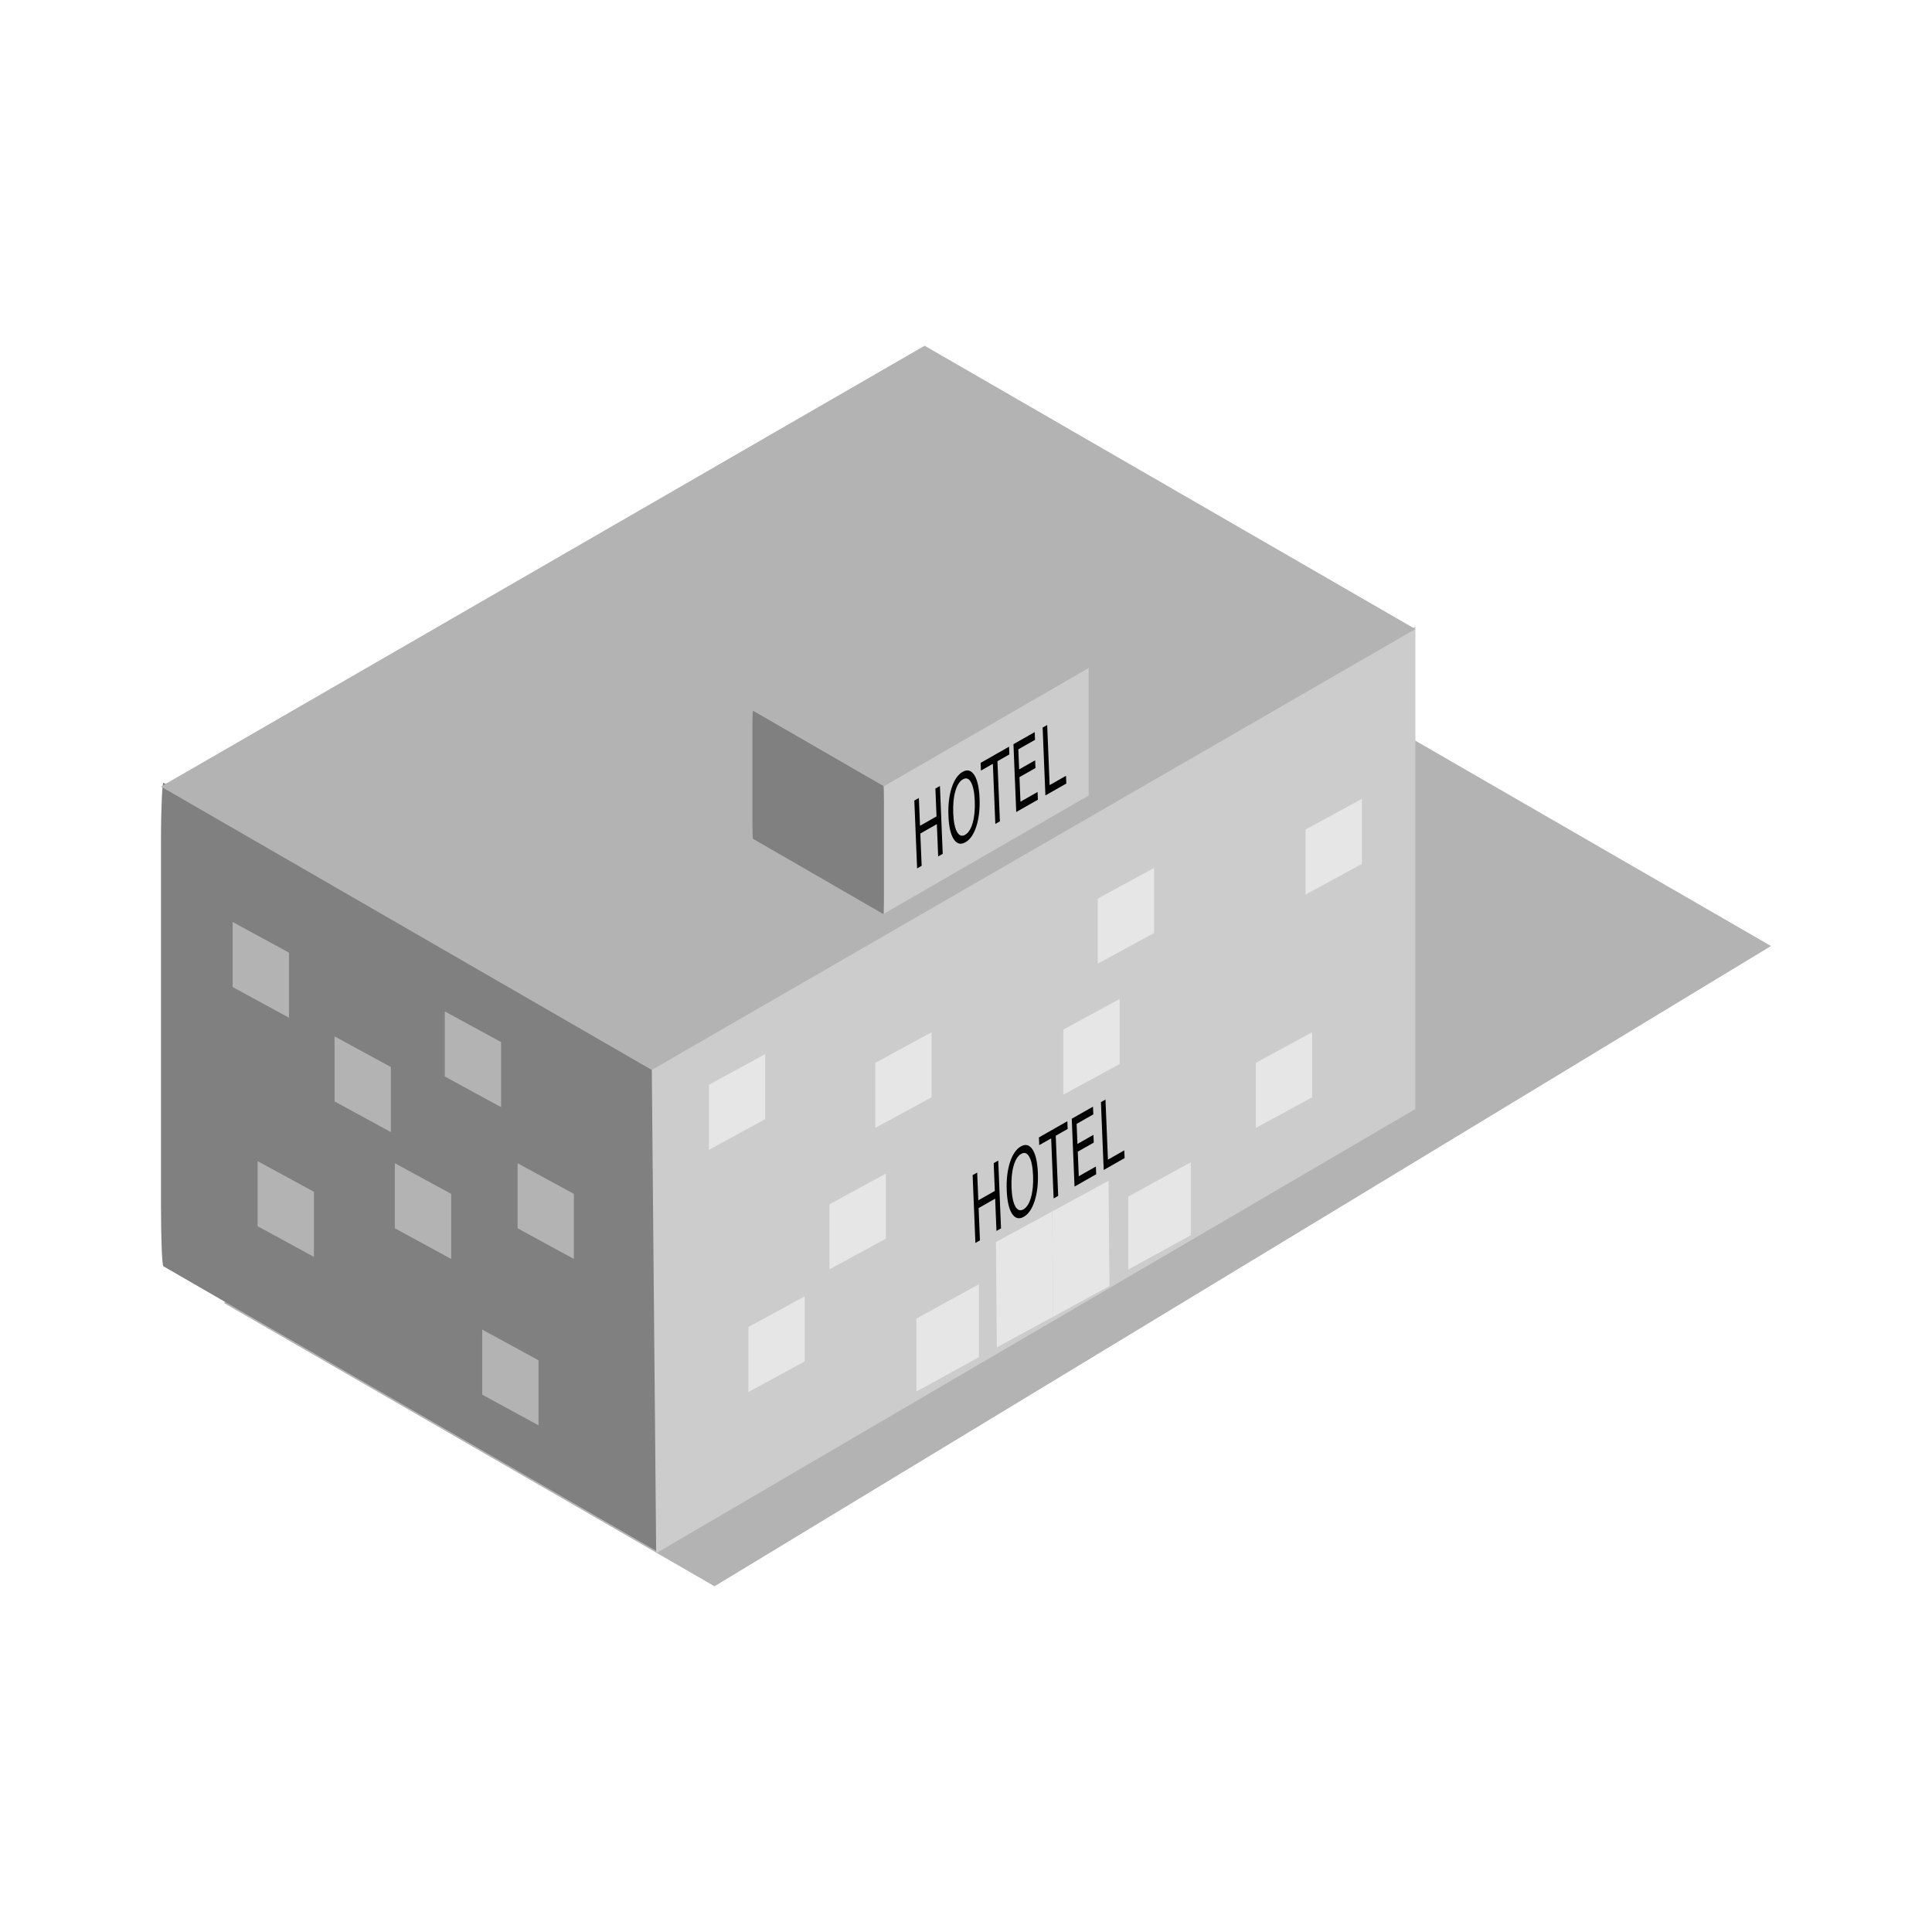 <svg:svg xmlns:dc="http://purl.org/dc/elements/1.1/" xmlns:ns1="http://sodipodi.sourceforge.net/DTD/sodipodi-0.dtd" xmlns:ns2="http://www.inkscape.org/namespaces/inkscape" xmlns:ns4="http://creativecommons.org/ns#" xmlns:rdf="http://www.w3.org/1999/02/22-rdf-syntax-ns#" xmlns:svg="http://www.w3.org/2000/svg" height="182.727" id="svg8" version="1.1" viewBox="-15.227 -32.698 182.727 182.727" width="182.727" ns1:docname="FX13_building_hotel.svg" ns2:version="0.92.1 r15371">
  <svg:defs id="defs2" />
  <ns1:namedview bordercolor="#666666" borderopacity="1.0" fit-margin-bottom="0" fit-margin-left="0" fit-margin-right="0" fit-margin-top="0" id="base" pagecolor="#ffffff" showgrid="false" ns2:current-layer="layer1" ns2:cx="308.30366" ns2:cy="172.72845" ns2:document-units="mm" ns2:measure-end="0,0" ns2:measure-start="0,0" ns2:pageopacity="0.0" ns2:pageshadow="2" ns2:snap-global="true" ns2:window-height="1016" ns2:window-maximized="1" ns2:window-width="1920" ns2:window-x="0" ns2:window-y="27" ns2:zoom="4.4254524" />
  <svg:g id="layer1" transform="translate(-32.702,-71.077)" ns2:groupmode="layer" ns2:label="Layer 1">
    <svg:path d="m 184.975,127.851 -46.418,-26.799 -99.922,60.557 46.418,26.799 z" id="rect4527-5-5-2" style="opacity:1;fill:#b3b3b3;fill-opacity:1;stroke:none;stroke-width:1.289;stroke-linecap:round;stroke-linejoin:round;stroke-miterlimit:4;stroke-dasharray:none;stroke-opacity:1" ns1:nodetypes="ccccc" ns2:connector-curvature="0" />
    <svg:rect height="54.393" id="rect4527" rx="5.545" ry="0.261" style="opacity:1;fill:#808080;fill-opacity:1;stroke:none;stroke-width:1.385;stroke-linecap:round;stroke-linejoin:round;stroke-miterlimit:4;stroke-dasharray:none;stroke-opacity:1" transform="matrix(0,-1,0.866,0.5,0,0)" width="45.733" x="-139.131" y="37.761" />
    <svg:path d="M 79.536,185.279 79.12,139.34 151.341,97.643 v 45.626 z" id="rect4527-5" style="opacity:1;fill:#cccccc;fill-opacity:1;stroke:none;stroke-width:1.289;stroke-linecap:round;stroke-linejoin:round;stroke-miterlimit:4;stroke-dasharray:none;stroke-opacity:1" ns1:nodetypes="ccccc" ns2:connector-curvature="0" />
    <svg:path d="M 151.341,97.876 104.924,71.077 32.702,112.774 79.12,139.573 Z" id="rect4527-5-5" style="opacity:1;fill:#b3b3b3;fill-opacity:1;stroke:none;stroke-width:1.289;stroke-linecap:round;stroke-linejoin:round;stroke-miterlimit:4;stroke-dasharray:none;stroke-opacity:1" ns1:nodetypes="ccccc" ns2:connector-curvature="0" />
    <svg:rect height="14.369" id="rect4527-62" rx="1.486" ry="0.07" style="opacity:1;fill:#808080;fill-opacity:1;stroke:none;stroke-width:1.385;stroke-linecap:round;stroke-linejoin:round;stroke-miterlimit:4;stroke-dasharray:none;stroke-opacity:1" transform="matrix(0,-1,0.866,0.5,0,0)" width="12.127" x="-66.503" y="102.352" />
    <svg:path d="m 101.083,124.794 v -12.12 l 19.361,-11.178 v 12.12 z" id="rect4527-5-9" style="opacity:1;fill:#cccccc;fill-opacity:1;stroke:none;stroke-width:1.289;stroke-linecap:round;stroke-linejoin:round;stroke-miterlimit:4;stroke-dasharray:none;stroke-opacity:1" ns1:nodetypes="ccccc" ns2:connector-curvature="0" />
    <svg:path d="m 120.444,101.558 -12.444,-7.184 -19.361,11.178 12.444,7.184 z" id="rect4527-5-5-1" style="opacity:1;fill:#b3b3b3;fill-opacity:1;stroke:none;stroke-width:1.289;stroke-linecap:round;stroke-linejoin:round;stroke-miterlimit:4;stroke-dasharray:none;stroke-opacity:1" ns1:nodetypes="ccccc" ns2:connector-curvature="0" />
    <svg:path d="m 84.523,147.128 v -6.154 l 5.326,-2.899 v 6.154 z" id="rect4527-5-2" style="opacity:1;fill:#e6e6e6;fill-opacity:1;stroke:none;stroke-width:1.289;stroke-linecap:round;stroke-linejoin:round;stroke-miterlimit:4;stroke-dasharray:none;stroke-opacity:1" ns1:nodetypes="ccccc" ns2:connector-curvature="0" />
    <svg:path d="m 100.256,145.058 v -6.154 l 5.326,-2.899 v 6.154 z" id="rect4527-5-2-0" style="opacity:1;fill:#e6e6e6;fill-opacity:1;stroke:none;stroke-width:1.289;stroke-linecap:round;stroke-linejoin:round;stroke-miterlimit:4;stroke-dasharray:none;stroke-opacity:1" ns1:nodetypes="ccccc" ns2:connector-curvature="0" />
    <svg:path d="m 121.301,129.52 v -6.154 l 5.326,-2.899 v 6.154 z" id="rect4527-5-2-9" style="opacity:1;fill:#e6e6e6;fill-opacity:1;stroke:none;stroke-width:1.289;stroke-linecap:round;stroke-linejoin:round;stroke-miterlimit:4;stroke-dasharray:none;stroke-opacity:1" ns1:nodetypes="ccccc" ns2:connector-curvature="0" />
    <svg:path d="m 136.249,145.058 v -6.154 l 5.326,-2.899 v 6.154 z" id="rect4527-5-2-3" style="opacity:1;fill:#e6e6e6;fill-opacity:1;stroke:none;stroke-width:1.289;stroke-linecap:round;stroke-linejoin:round;stroke-miterlimit:4;stroke-dasharray:none;stroke-opacity:1" ns1:nodetypes="ccccc" ns2:connector-curvature="0" />
    <svg:path d="m 118.044,141.913 v -6.154 l 5.326,-2.899 v 6.154 z" id="rect4527-5-2-6" style="opacity:1;fill:#e6e6e6;fill-opacity:1;stroke:none;stroke-width:1.289;stroke-linecap:round;stroke-linejoin:round;stroke-miterlimit:4;stroke-dasharray:none;stroke-opacity:1" ns1:nodetypes="ccccc" ns2:connector-curvature="0" />
    <svg:path d="m 95.929,158.432 v -6.154 l 5.326,-2.899 v 6.154 z" id="rect4527-5-2-06" style="opacity:1;fill:#e6e6e6;fill-opacity:1;stroke:none;stroke-width:1.289;stroke-linecap:round;stroke-linejoin:round;stroke-miterlimit:4;stroke-dasharray:none;stroke-opacity:1" ns1:nodetypes="ccccc" ns2:connector-curvature="0" />
    <svg:path d="m 88.258,170.037 v -6.154 l 5.326,-2.899 v 6.154 z" id="rect4527-5-2-2" style="opacity:1;fill:#e6e6e6;fill-opacity:1;stroke:none;stroke-width:1.289;stroke-linecap:round;stroke-linejoin:round;stroke-miterlimit:4;stroke-dasharray:none;stroke-opacity:1" ns1:nodetypes="ccccc" ns2:connector-curvature="0" />
    <svg:path d="m 140.954,122.988 v -6.154 l 5.326,-2.899 v 6.154 z" id="rect4527-5-2-61" style="opacity:1;fill:#e6e6e6;fill-opacity:1;stroke:none;stroke-width:1.289;stroke-linecap:round;stroke-linejoin:round;stroke-miterlimit:4;stroke-dasharray:none;stroke-opacity:1" ns1:nodetypes="ccccc" ns2:connector-curvature="0" />
    <svg:path d="m 44.806,134.633 v -6.154 l -5.326,-2.899 v 6.154 z" id="rect4527-5-2-7" style="opacity:1;fill:#b3b3b3;fill-opacity:1;stroke:none;stroke-width:1.289;stroke-linecap:round;stroke-linejoin:round;stroke-miterlimit:4;stroke-dasharray:none;stroke-opacity:1" ns1:nodetypes="ccccc" ns2:connector-curvature="0" />
    <svg:path d="m 64.868,143.091 v -6.154 l -5.326,-2.899 v 6.154 z" id="rect4527-5-2-7-0" style="opacity:1;fill:#b3b3b3;fill-opacity:1;stroke:none;stroke-width:1.289;stroke-linecap:round;stroke-linejoin:round;stroke-miterlimit:4;stroke-dasharray:none;stroke-opacity:1" ns1:nodetypes="ccccc" ns2:connector-curvature="0" />
    <svg:path d="m 47.166,157.252 v -6.154 l -5.326,-2.899 v 6.154 z" id="rect4527-5-2-7-2" style="opacity:1;fill:#b3b3b3;fill-opacity:1;stroke:none;stroke-width:1.289;stroke-linecap:round;stroke-linejoin:round;stroke-miterlimit:4;stroke-dasharray:none;stroke-opacity:1" ns1:nodetypes="ccccc" ns2:connector-curvature="0" />
    <svg:path d="m 54.443,145.451 v -6.154 l -5.326,-2.899 v 6.154 z" id="rect4527-5-2-7-3" style="opacity:1;fill:#b3b3b3;fill-opacity:1;stroke:none;stroke-width:1.289;stroke-linecap:round;stroke-linejoin:round;stroke-miterlimit:4;stroke-dasharray:none;stroke-opacity:1" ns1:nodetypes="ccccc" ns2:connector-curvature="0" />
    <svg:path d="m 68.408,173.184 v -6.154 l -5.326,-2.899 v 6.154 z" id="rect4527-5-2-7-7" style="opacity:1;fill:#b3b3b3;fill-opacity:1;stroke:none;stroke-width:1.289;stroke-linecap:round;stroke-linejoin:round;stroke-miterlimit:4;stroke-dasharray:none;stroke-opacity:1" ns1:nodetypes="ccccc" ns2:connector-curvature="0" />
    <svg:path d="m 71.752,157.449 v -6.154 l -5.326,-2.899 v 6.154 z" id="rect4527-5-2-7-5" style="opacity:1;fill:#b3b3b3;fill-opacity:1;stroke:none;stroke-width:1.289;stroke-linecap:round;stroke-linejoin:round;stroke-miterlimit:4;stroke-dasharray:none;stroke-opacity:1" ns1:nodetypes="ccccc" ns2:connector-curvature="0" />
    <svg:path d="m 60.147,157.449 v -6.154 l -5.326,-2.899 v 6.154 z" id="rect4527-5-2-7-9" style="opacity:1;fill:#b3b3b3;fill-opacity:1;stroke:none;stroke-width:1.289;stroke-linecap:round;stroke-linejoin:round;stroke-miterlimit:4;stroke-dasharray:none;stroke-opacity:1" ns1:nodetypes="ccccc" ns2:connector-curvature="0" />
    <svg:g aria-label="HOTEL" id="flowRoot4550" style="font-style:normal;font-weight:normal;font-size:40px;line-height:1.25;font-family:sans-serif;letter-spacing:0px;word-spacing:0px;fill:#000000;fill-opacity:1;stroke:none;stroke-width:1.693" transform="matrix(0.109,-0.062,0.009,0.22,75.176,102.788)">
      <svg:path d="m 253.844,122.941 h 3.945 v 11.953 H 272.125 v -11.953 h 3.945 v 29.16 H 272.125 v -13.887 h -14.336 v 13.887 h -3.945 z" id="path4516" style="stroke-width:1.693" />
      <svg:path d="m 295.758,125.617 q -4.297,0 -6.836,3.203 -2.52,3.203 -2.52,8.73 0,5.508 2.52,8.711 2.539,3.203 6.836,3.203 4.297,0 6.797,-3.203 2.52,-3.203 2.52,-8.711 0,-5.527 -2.52,-8.73 -2.5,-3.203 -6.797,-3.203 z m 0,-3.203 q 6.133,0 9.805,4.121 3.672,4.102 3.672,11.016 0,6.895 -3.672,11.016 -3.672,4.102 -9.805,4.102 -6.152,0 -9.844,-4.102 -3.672,-4.102 -3.672,-11.016 0,-6.914 3.672,-11.016 3.691,-4.121 9.844,-4.121 z" id="path4518" style="stroke-width:1.693" />
      <svg:path d="m 311.363,122.941 h 24.668 v 3.32 h -10.352 v 25.84 h -3.965 v -25.84 h -10.352 z" id="path4520" style="stroke-width:1.693" />
      <svg:path d="m 339.859,122.941 h 18.438 v 3.32 h -14.492 v 8.633 h 13.887 v 3.32 h -13.887 v 10.566 h 14.844 v 3.32 h -18.789 z" id="path4522" style="stroke-width:1.693" />
      <svg:path d="m 365.172,122.941 h 3.945 v 25.84 h 14.199 v 3.32 h -18.145 z" id="path4524" style="stroke-width:1.693" />
    </svg:g>
    <svg:g aria-label="HOTEL" id="flowRoot4550-6" style="font-style:normal;font-weight:normal;font-size:40px;line-height:1.25;font-family:sans-serif;letter-spacing:0px;word-spacing:0px;fill:#000000;fill-opacity:1;stroke:none;stroke-width:1.693" transform="matrix(0.109,-0.062,0.009,0.22,80.69,138.212)">
      <svg:path d="m 253.844,122.941 h 3.945 v 11.953 H 272.125 v -11.953 h 3.945 v 29.16 H 272.125 v -13.887 h -14.336 v 13.887 h -3.945 z" id="path4527" style="stroke-width:1.693" />
      <svg:path d="m 295.758,125.617 q -4.297,0 -6.836,3.203 -2.52,3.203 -2.52,8.73 0,5.508 2.52,8.711 2.539,3.203 6.836,3.203 4.297,0 6.797,-3.203 2.52,-3.203 2.52,-8.711 0,-5.527 -2.52,-8.73 -2.5,-3.203 -6.797,-3.203 z m 0,-3.203 q 6.133,0 9.805,4.121 3.672,4.102 3.672,11.016 0,6.895 -3.672,11.016 -3.672,4.102 -9.805,4.102 -6.152,0 -9.844,-4.102 -3.672,-4.102 -3.672,-11.016 0,-6.914 3.672,-11.016 3.691,-4.121 9.844,-4.121 z" id="path4529" style="stroke-width:1.693" />
      <svg:path d="m 311.363,122.941 h 24.668 v 3.32 h -10.352 v 25.84 h -3.965 v -25.84 h -10.352 z" id="path4531" style="stroke-width:1.693" />
      <svg:path d="m 339.859,122.941 h 18.438 v 3.32 h -14.492 v 8.633 h 13.887 v 3.32 h -13.887 v 10.566 h 14.844 v 3.32 h -18.789 z" id="path4533" style="stroke-width:1.693" />
      <svg:path d="m 365.172,122.941 h 3.945 v 25.84 h 14.199 v 3.32 h -18.145 z" id="path4535" style="stroke-width:1.693" />
    </svg:g>
    <svg:path d="m 111.754,165.81 -0.085,-9.959 5.326,-2.899 0.085,9.959 z" id="rect4527-5-2-6-5" style="opacity:1;fill:#e6e6e6;fill-opacity:1;stroke:none;stroke-width:1.289;stroke-linecap:round;stroke-linejoin:round;stroke-miterlimit:4;stroke-dasharray:none;stroke-opacity:1" ns1:nodetypes="ccccc" ns2:connector-curvature="0" />
    <svg:path d="m 117.08,162.912 -0.085,-9.959 5.326,-2.899 0.085,9.959 z" id="rect4527-5-2-6-5-6" style="opacity:1;fill:#e6e6e6;fill-opacity:1;stroke:none;stroke-width:1.289;stroke-linecap:round;stroke-linejoin:round;stroke-miterlimit:4;stroke-dasharray:none;stroke-opacity:1" ns1:nodetypes="ccccc" ns2:connector-curvature="0" />
    <svg:path d="m 124.183,158.454 v -6.901 l 5.917,-3.251 v 6.901 z" id="rect4527-5-2-3-2" style="opacity:1;fill:#e6e6e6;fill-opacity:1;stroke:none;stroke-width:1.289;stroke-linecap:round;stroke-linejoin:round;stroke-miterlimit:4;stroke-dasharray:none;stroke-opacity:1" ns1:nodetypes="ccccc" ns2:connector-curvature="0" />
    <svg:path d="m 104.146,169.991 v -6.901 l 5.917,-3.251 v 6.901 z" id="rect4527-5-2-3-2-9" style="opacity:1;fill:#e6e6e6;fill-opacity:1;stroke:none;stroke-width:1.289;stroke-linecap:round;stroke-linejoin:round;stroke-miterlimit:4;stroke-dasharray:none;stroke-opacity:1" ns1:nodetypes="ccccc" ns2:connector-curvature="0" />
  </svg:g>
</svg:svg>
